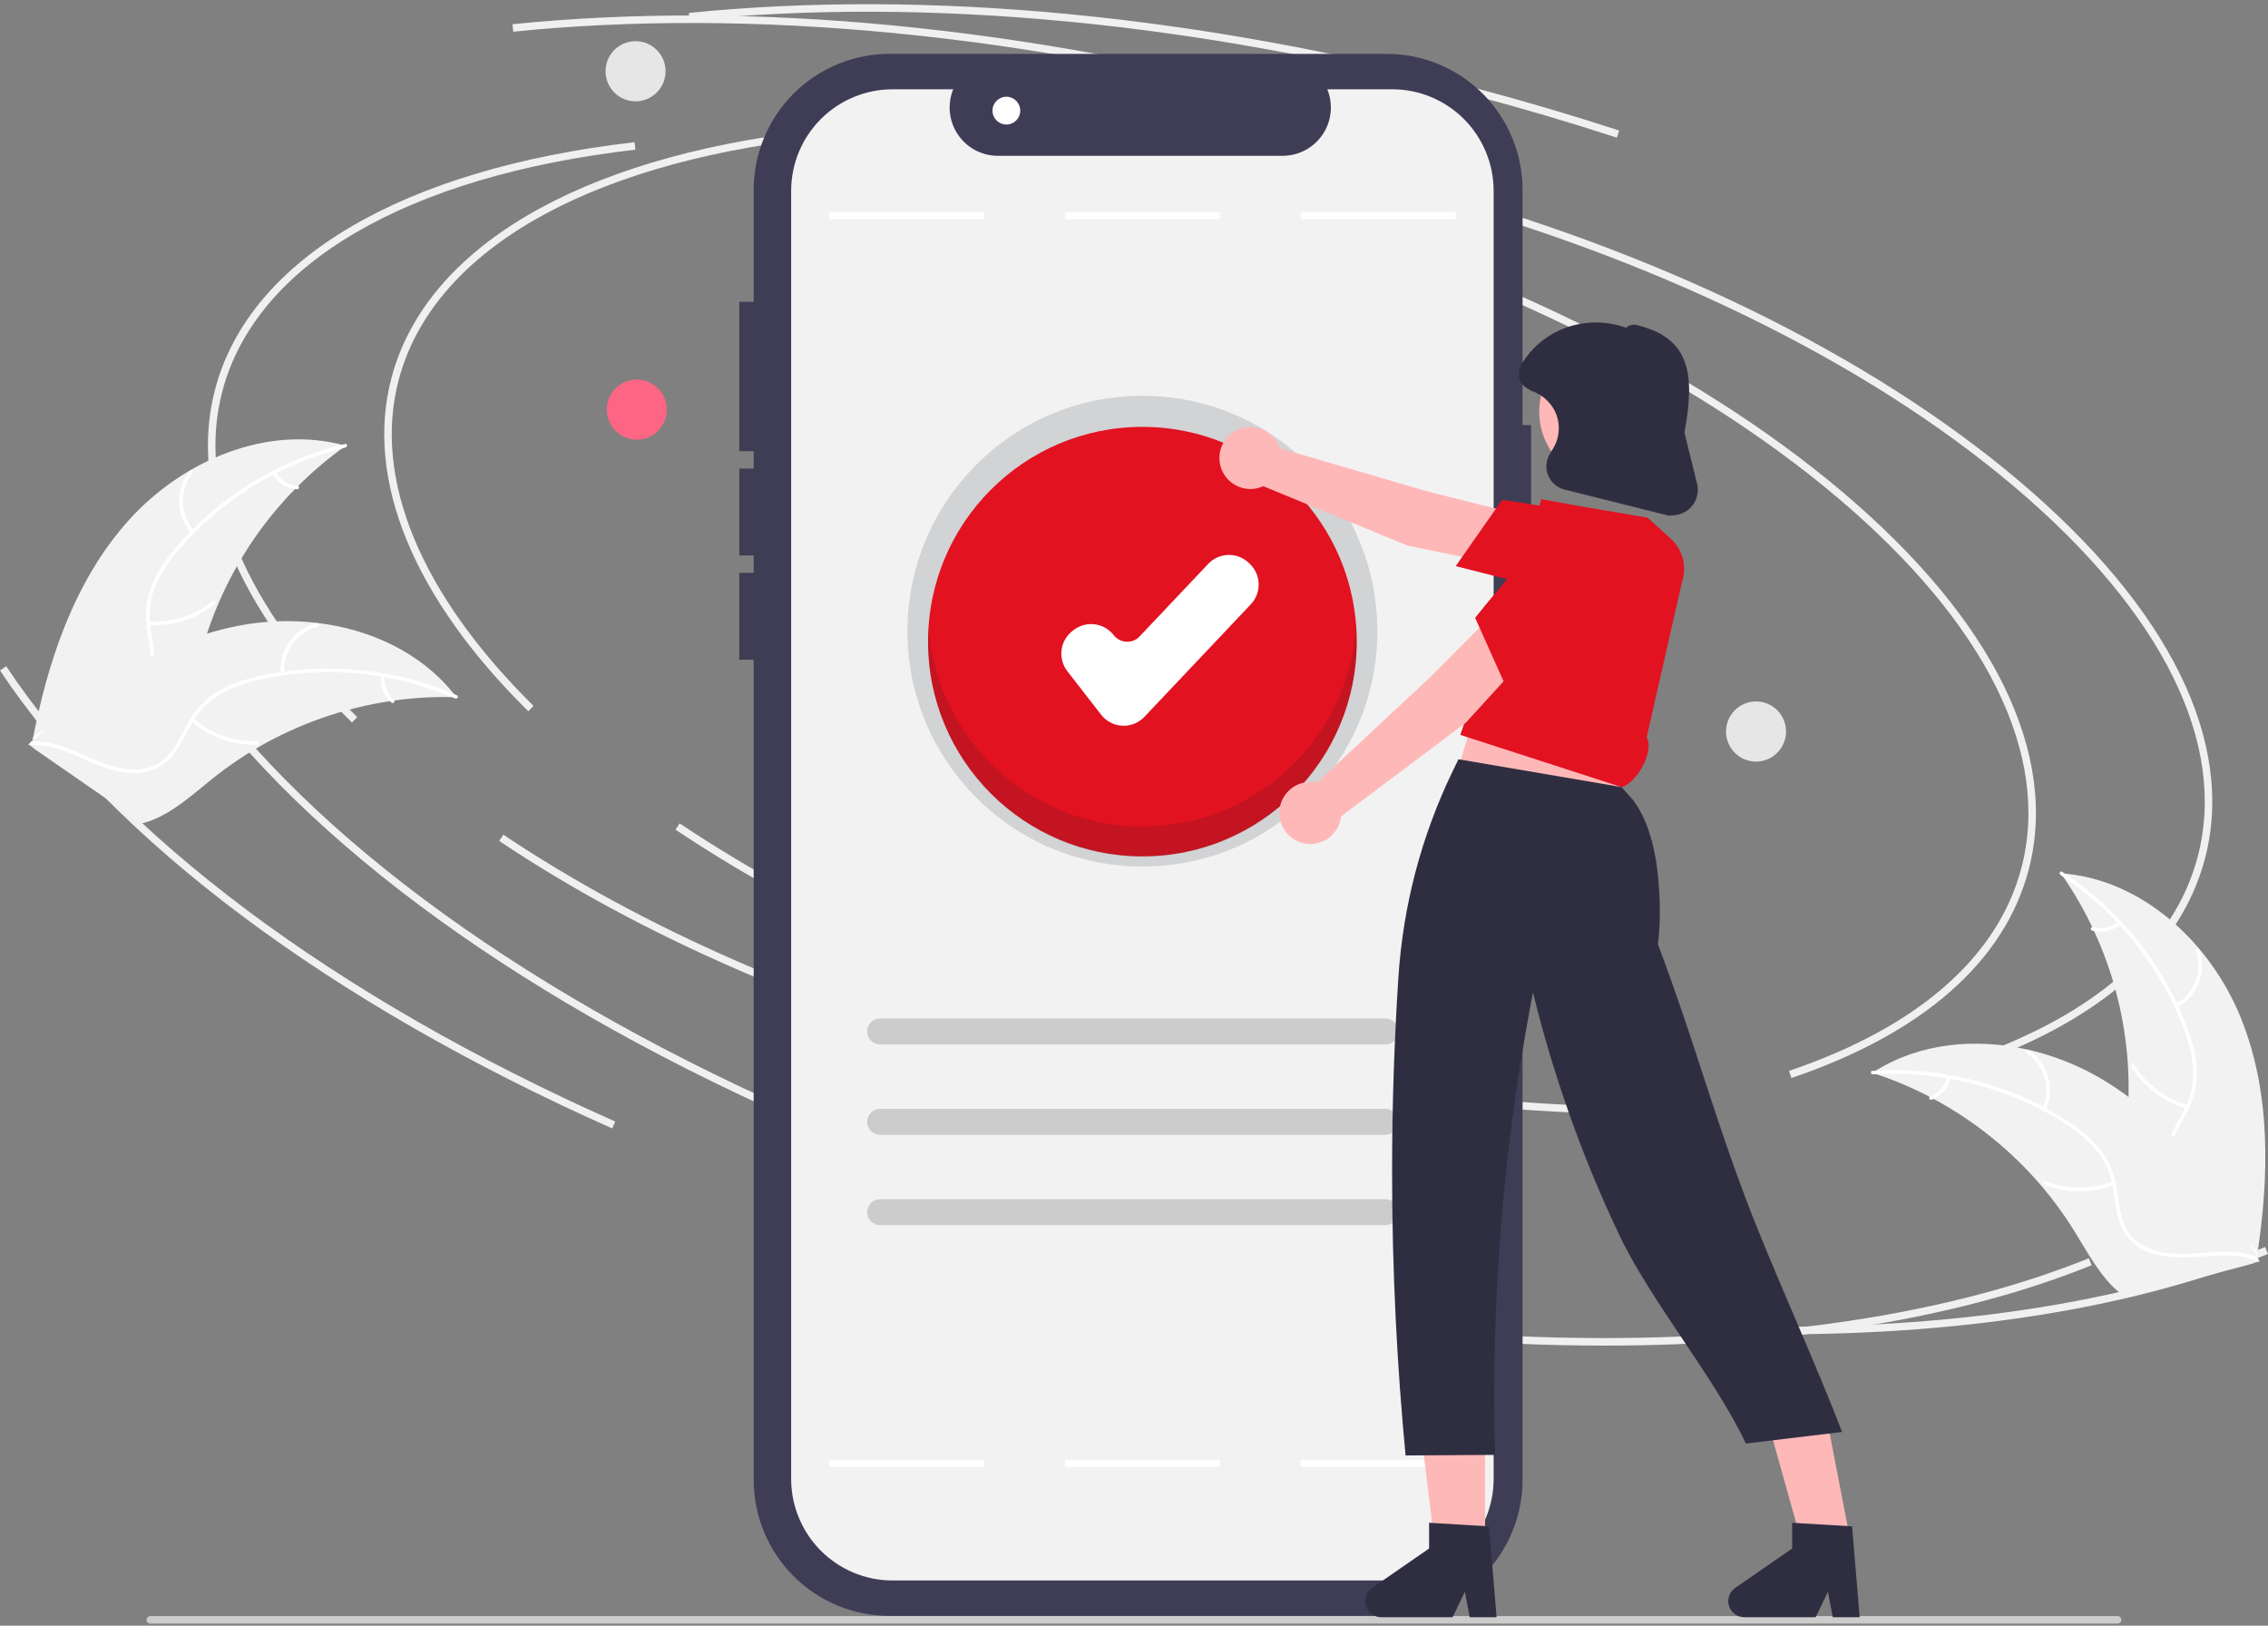 <svg width="360" height="258" viewBox="0 0 360 258" fill="none" xmlns="http://www.w3.org/2000/svg">
<rect x="0" y="0" width="360" height="258" fill="#808080" stroke="none"/>
<g clip-path="url(#clip0_1227_30814)">
<path d="M23.86 257.667H336.121C336.28 257.667 336.431 257.604 336.543 257.491C336.655 257.379 336.718 257.227 336.718 257.069C336.718 256.91 336.655 256.758 336.543 256.646C336.431 256.534 336.28 256.471 336.121 256.471H23.86C23.702 256.471 23.55 256.534 23.438 256.646C23.326 256.758 23.264 256.91 23.264 257.069C23.264 257.227 23.326 257.379 23.438 257.491C23.55 257.604 23.702 257.667 23.86 257.667Z" fill="#CCCCCC"/>
<path d="M282.627 211.758C278.008 211.758 273.309 211.655 268.532 211.448L268.583 210.256C304.234 211.802 335.69 207.529 359.555 197.896L360 199.003C339.182 207.405 312.647 211.758 282.627 211.758Z" fill="#F0F0F0"/>
<path d="M254.637 213.548C250.018 213.548 245.319 213.444 240.542 213.238L240.593 212.046C276.244 213.592 307.699 209.319 331.565 199.686L332.01 200.793C311.192 209.195 284.657 213.548 254.637 213.548Z" fill="#F0F0F0"/>
<path d="M260.054 176.793C237.262 176.793 212.494 173.401 187.892 166.877C157.469 158.81 129.574 146.634 107.224 131.664L107.885 130.673C130.129 145.57 157.9 157.691 188.197 165.724C215.576 172.984 243.161 176.348 267.958 175.461L268.001 176.652C265.382 176.747 262.733 176.794 260.054 176.793Z" fill="#F0F0F0"/>
<path d="M312.343 169.291L311.962 168.161C332.346 161.258 345.096 150.138 348.833 136.001C353.582 118.031 343.263 97.177 319.777 77.281C296.17 57.285 262.129 40.693 223.923 30.562L224.228 29.409C262.601 39.584 296.808 56.262 320.546 76.371C344.403 96.58 354.858 117.866 349.984 136.306C346.14 150.848 333.124 162.254 312.343 169.291Z" fill="#F0F0F0"/>
<path d="M355.677 161.505C350.841 149.571 339.948 139.457 327.118 138.595C335.154 150.057 338.882 163.997 337.644 177.949C337.147 183.327 336.035 189.258 339.054 193.734C340.932 196.519 344.146 198.173 347.43 198.865C350.714 199.557 354.109 199.396 357.461 199.231L358.223 199.58C360.209 186.855 360.513 173.439 355.677 161.505Z" fill="#F2F2F2"/>
<path d="M327.064 138.86C335.965 144.705 342.8 153.21 346.6 163.169C347.456 165.298 347.972 167.549 348.128 169.839C348.208 172.074 347.689 174.291 346.625 176.258C345.67 178.111 344.478 179.897 343.989 181.951C343.754 183.006 343.745 184.099 343.961 185.158C344.178 186.218 344.616 187.219 345.246 188.097C346.759 190.325 348.981 191.875 351.207 193.316C353.678 194.916 356.27 196.538 357.829 199.12C358.018 199.433 358.492 199.121 358.303 198.809C355.59 194.317 350.13 192.818 346.706 189.035C345.108 187.27 344.031 185.013 344.438 182.588C344.793 180.467 346.021 178.625 347.004 176.756C348.071 174.853 348.655 172.717 348.708 170.535C348.668 168.244 348.24 165.977 347.441 163.83C345.72 158.969 343.247 154.408 340.111 150.316C336.558 145.626 332.231 141.58 327.316 138.351C327.012 138.152 326.761 138.661 327.064 138.86V138.86Z" fill="white"/>
<path d="M347.233 175.382C343.689 174.374 340.654 172.066 338.734 168.918C338.544 168.606 338.07 168.917 338.26 169.229C340.264 172.502 343.428 174.897 347.118 175.937C347.47 176.036 347.583 175.48 347.233 175.382Z" fill="white"/>
<path d="M345.566 159.89C347.147 159.024 348.37 157.624 349.016 155.939C349.662 154.254 349.689 152.394 349.092 150.691C348.97 150.347 348.43 150.52 348.552 150.865C349.111 152.45 349.086 154.183 348.481 155.75C347.877 157.318 346.732 158.618 345.255 159.415C344.934 159.589 345.247 160.062 345.566 159.89Z" fill="white"/>
<path d="M336.19 146.282C335.647 146.745 334.999 147.065 334.302 147.215C333.606 147.364 332.883 147.338 332.199 147.139C331.849 147.035 331.736 147.592 332.084 147.694C332.841 147.911 333.639 147.939 334.409 147.775C335.179 147.612 335.897 147.262 336.501 146.757C336.561 146.714 336.604 146.649 336.619 146.576C336.634 146.503 336.621 146.427 336.582 146.364C336.54 146.301 336.476 146.257 336.403 146.242C336.329 146.227 336.253 146.241 336.19 146.282H336.19Z" fill="white"/>
<path d="M83.855 112.875C65.592 94.868 57.879 76.083 62.135 59.979C67.597 39.314 91.863 25.026 128.71 20.778L128.846 21.963C92.512 26.152 68.617 40.119 63.287 60.285C59.145 75.956 66.746 94.331 84.69 112.025L83.855 112.875Z" fill="#F0F0F0"/>
<path d="M125.165 177.292C80.379 157.397 45.868 131.586 27.99 104.613L28.982 103.953C46.737 130.739 81.066 156.397 125.647 176.201L125.165 177.292Z" fill="#F0F0F0"/>
<path d="M232.065 178.583C209.272 178.583 184.505 175.19 159.903 168.667C129.48 160.6 101.585 148.423 79.234 133.453L79.896 132.462C102.139 147.359 129.91 159.48 160.208 167.513C187.587 174.774 215.171 178.138 239.969 177.25L240.012 178.442C237.393 178.536 234.744 178.583 232.065 178.583Z" fill="#F0F0F0"/>
<path d="M284.353 171.081L283.971 169.951C304.356 163.047 317.106 151.927 320.842 137.791C325.592 119.82 315.273 98.966 291.786 79.071C268.18 59.075 234.139 42.482 195.933 32.352L196.237 31.198C234.611 41.374 268.817 58.052 292.555 78.16C316.413 98.37 326.868 119.655 321.994 138.096C318.15 152.638 305.134 164.043 284.353 171.081Z" fill="#F0F0F0"/>
<path d="M297.187 170.263C297.403 170.333 297.62 170.404 297.839 170.479C300.751 171.445 303.579 172.647 306.297 174.072C306.509 174.179 306.722 174.29 306.93 174.403C313.441 177.906 319.246 182.589 324.05 188.214C325.96 190.454 327.696 192.836 329.245 195.341C331.383 198.799 333.427 202.719 336.492 205.195C336.808 205.457 337.141 205.699 337.488 205.92L357.738 200.484C357.778 200.449 357.819 200.418 357.859 200.382L358.677 200.202C358.607 200.068 358.53 199.929 358.459 199.795C358.419 199.716 358.373 199.639 358.332 199.561C358.304 199.509 358.275 199.457 358.252 199.409C358.243 199.392 358.233 199.374 358.225 199.362C358.202 199.313 358.176 199.271 358.154 199.227C357.729 198.453 357.298 197.681 356.861 196.91C356.86 196.906 356.86 196.906 356.854 196.902C353.578 191 349.615 185.507 345.048 180.539C344.91 180.393 344.77 180.242 344.623 180.098C342.539 177.915 340.281 175.907 337.871 174.093C336.548 173.104 335.176 172.183 333.76 171.333C330.098 169.144 326.114 167.545 321.955 166.595C313.665 164.704 304.862 165.489 297.728 169.919C297.546 170.032 297.368 170.145 297.187 170.263Z" fill="#F2F2F2"/>
<path d="M297.301 170.508C307.921 169.807 318.492 172.476 327.512 178.136C329.475 179.32 331.24 180.806 332.741 182.54C334.149 184.277 335.067 186.36 335.4 188.572C335.751 190.628 335.873 192.773 336.717 194.708C337.164 195.692 337.813 196.57 338.623 197.285C339.433 198 340.384 198.536 341.415 198.856C343.962 199.723 346.668 199.621 349.312 199.429C352.246 199.216 355.291 198.949 358.088 200.07C358.427 200.206 358.618 199.671 358.279 199.535C353.413 197.585 348.152 199.68 343.145 198.725C340.808 198.28 338.591 197.126 337.458 194.945C336.467 193.038 336.34 190.827 336.002 188.741C335.709 186.578 334.892 184.52 333.622 182.747C332.214 180.942 330.509 179.39 328.581 178.157C324.285 175.313 319.568 173.164 314.605 171.787C308.949 170.185 303.062 169.564 297.197 169.95C296.834 169.974 296.94 170.532 297.301 170.508V170.508Z" fill="white"/>
<path d="M335.359 187.506C331.924 188.839 328.114 188.826 324.687 187.47C324.348 187.335 324.157 187.87 324.496 188.004C328.064 189.409 332.03 189.414 335.601 188.019C335.942 187.886 335.698 187.373 335.359 187.506V187.506Z" fill="white"/>
<path d="M309.05 170.931C308.895 171.627 308.57 172.274 308.103 172.814C307.637 173.353 307.044 173.768 306.379 174.021C306.037 174.15 306.281 174.662 306.621 174.534C307.355 174.251 308.009 173.792 308.525 173.197C309.042 172.603 309.405 171.89 309.583 171.123C309.606 171.052 309.601 170.975 309.569 170.907C309.537 170.84 309.481 170.787 309.412 170.76C309.341 170.735 309.263 170.739 309.196 170.771C309.128 170.803 309.075 170.86 309.05 170.931V170.931Z" fill="white"/>
<path d="M324.715 176.142C325.458 174.497 325.592 172.642 325.095 170.907C324.598 169.172 323.501 167.671 322.001 166.671C321.696 166.47 321.37 166.934 321.675 167.135C323.073 168.064 324.095 169.462 324.555 171.079C325.014 172.696 324.882 174.423 324.181 175.951C324.03 176.283 324.564 176.472 324.715 176.142L324.715 176.142Z" fill="white"/>
<path d="M55.865 114.664C37.603 96.658 29.89 77.872 34.146 61.769C39.608 41.103 63.874 26.815 100.721 22.568L100.857 23.753C64.523 27.941 40.627 41.909 35.298 62.074C31.155 77.746 38.757 96.121 56.701 113.815L55.865 114.664Z" fill="#F0F0F0"/>
<path d="M97.174 179.081C52.389 159.186 17.878 133.375 0 106.402L0.992 105.742C18.747 132.529 53.076 158.187 97.657 177.991L97.174 179.081Z" fill="#F0F0F0"/>
<path d="M20.301 82.711C28.86 73.1 42.513 67.241 54.886 70.748C43.472 78.839 35.282 90.713 31.767 104.269C30.43 109.502 29.488 115.462 25.142 118.662C22.439 120.652 18.857 121.128 15.532 120.675C12.207 120.221 9.063 118.926 5.961 117.643L5.127 117.715C7.526 105.062 11.742 92.323 20.301 82.711Z" fill="#F2F2F2"/>
<path d="M54.849 71.016C44.504 73.525 35.212 79.234 28.291 87.334C26.77 89.051 25.53 90.997 24.614 93.102C23.788 95.18 23.533 97.442 23.876 99.653C24.154 101.721 24.677 103.803 24.448 105.903C24.315 106.976 23.957 108.008 23.398 108.933C22.838 109.857 22.09 110.653 21.202 111.268C19.029 112.857 16.416 113.569 13.836 114.177C10.972 114.852 7.987 115.507 5.652 117.414C5.369 117.645 5.027 117.191 5.31 116.961C9.372 113.644 15.018 114.07 19.512 111.66C21.609 110.536 23.381 108.772 23.812 106.351C24.188 104.234 23.651 102.086 23.351 99.995C22.986 97.843 23.152 95.635 23.835 93.562C24.64 91.418 25.804 89.427 27.277 87.674C30.529 83.675 34.389 80.212 38.716 77.414C43.635 74.193 49.069 71.838 54.782 70.452C55.135 70.366 55.2 70.931 54.849 71.016H54.849Z" fill="white"/>
<path d="M23.597 98.623C27.273 98.868 30.906 97.716 33.771 95.397C34.055 95.167 34.396 95.62 34.113 95.849C31.127 98.257 27.344 99.448 23.519 99.186C23.154 99.16 23.235 98.598 23.597 98.623Z" fill="white"/>
<path d="M72.45 110.65C72.222 110.644 71.993 110.637 71.763 110.634C68.696 110.564 65.629 110.743 62.591 111.17C62.356 111.2 62.117 111.233 61.883 111.269C54.576 112.376 47.537 114.833 41.125 118.513C38.575 119.98 36.14 121.64 33.841 123.477C30.666 126.014 27.426 129.018 23.709 130.318C23.323 130.458 22.928 130.574 22.528 130.665L5.28 118.729C5.254 118.683 5.225 118.639 5.2 118.593L4.489 118.148C4.601 118.044 4.72 117.94 4.832 117.837C4.896 117.777 4.965 117.72 5.029 117.66C5.074 117.62 5.118 117.581 5.156 117.543C5.171 117.53 5.186 117.517 5.198 117.508C5.236 117.47 5.275 117.439 5.31 117.405C5.969 116.819 6.635 116.237 7.305 115.659C7.308 115.655 7.308 115.655 7.314 115.654C12.38 111.197 17.955 107.358 23.924 104.217C24.103 104.125 24.285 104.03 24.473 103.944C27.167 102.59 29.968 101.459 32.846 100.562C34.424 100.075 36.026 99.67 37.644 99.346C41.828 98.517 46.117 98.352 50.352 98.858C58.795 99.867 66.822 103.57 72.055 110.144C72.189 110.312 72.319 110.478 72.45 110.65Z" fill="#F2F2F2"/>
<path d="M72.26 110.842C62.492 106.607 51.641 105.562 41.247 107.856C39 108.31 36.839 109.116 34.844 110.244C32.935 111.406 31.372 113.058 30.316 115.03C29.295 116.848 28.461 118.827 27.016 120.365C26.265 121.141 25.359 121.75 24.356 122.151C23.354 122.552 22.278 122.736 21.2 122.691C18.51 122.65 15.995 121.643 13.57 120.572C10.877 119.384 8.099 118.106 5.089 118.221C4.724 118.235 4.724 117.667 5.088 117.653C10.326 117.454 14.578 121.199 19.614 121.985C21.965 122.352 24.44 122.012 26.239 120.339C27.812 118.876 28.674 116.837 29.692 114.986C30.693 113.048 32.153 111.385 33.944 110.142C35.877 108.916 38.003 108.028 40.232 107.516C45.233 106.284 50.397 105.847 55.533 106.222C61.397 106.617 67.151 108.013 72.545 110.352C72.879 110.497 72.591 110.986 72.26 110.842H72.26Z" fill="white"/>
<path d="M30.712 114.039C33.5 116.451 37.093 117.722 40.775 117.598C41.139 117.586 41.139 118.153 40.775 118.166C36.944 118.288 33.207 116.957 30.311 114.441C30.036 114.201 30.437 113.801 30.712 114.039Z" fill="white"/>
<path d="M283.437 116.859C283.859 114.257 282.095 111.806 279.498 111.384C276.9 110.962 274.453 112.729 274.032 115.33C273.61 117.931 275.374 120.383 277.971 120.805C280.569 121.227 283.016 119.46 283.437 116.859Z" fill="#E6E6E6"/>
<path d="M61.052 107.286C60.965 107.994 61.054 108.713 61.312 109.378C61.57 110.042 61.989 110.633 62.531 111.095C62.81 111.332 62.408 111.732 62.131 111.497C61.534 110.983 61.072 110.331 60.785 109.597C60.499 108.863 60.396 108.07 60.486 107.287C60.488 107.212 60.518 107.141 60.571 107.088C60.624 107.036 60.694 107.005 60.769 107.002C60.844 107.003 60.916 107.033 60.969 107.086C61.022 107.139 61.052 107.211 61.052 107.286H61.052Z" fill="white"/>
<path d="M44.55 106.92C44.402 105.121 44.898 103.328 45.949 101.862C46.999 100.395 48.536 99.35 50.285 98.914C50.639 98.826 50.79 99.374 50.436 99.461C48.807 99.864 47.375 100.838 46.4 102.206C45.425 103.573 44.969 105.245 45.117 106.92C45.148 107.283 44.581 107.282 44.55 106.92Z" fill="white"/>
<path d="M43.763 74.934C44.118 75.552 44.621 76.073 45.227 76.448C45.833 76.823 46.522 77.042 47.233 77.084C47.598 77.105 47.517 77.667 47.155 77.647C46.37 77.596 45.609 77.353 44.939 76.94C44.269 76.527 43.709 75.956 43.31 75.277C43.268 75.216 43.249 75.141 43.26 75.067C43.27 74.993 43.308 74.926 43.366 74.879C43.426 74.834 43.501 74.815 43.575 74.825C43.65 74.835 43.717 74.875 43.763 74.934L43.763 74.934Z" fill="white"/>
<path d="M30.366 84.594C29.167 83.247 28.485 81.516 28.443 79.712C28.4 77.907 28.999 76.146 30.132 74.743C30.363 74.46 30.813 74.805 30.582 75.089C29.524 76.393 28.966 78.034 29.01 79.714C29.053 81.394 29.695 83.004 30.819 84.252C31.062 84.523 30.609 84.864 30.366 84.594Z" fill="white"/>
<path d="M101.076 69.779C103.707 69.779 105.84 67.643 105.84 65.007C105.84 62.372 103.707 60.235 101.076 60.235C98.445 60.235 96.311 62.372 96.311 65.007C96.311 67.643 98.445 69.779 101.076 69.779Z" fill="#FD6584"/>
<path d="M256.642 21.848C249.239 19.434 241.626 17.186 234.012 15.167C190.196 3.549 147.126 -0.576 109.454 3.241L109.334 2.053C147.146 -1.775 190.364 2.36 234.316 14.014C241.952 16.039 249.587 18.293 257.01 20.714L256.642 21.848Z" fill="#F0F0F0"/>
<path d="M228.652 23.637C221.249 21.223 213.635 18.976 206.021 16.957C162.206 5.339 119.135 1.214 81.464 5.03L81.344 3.843C119.156 0.014 162.374 4.149 206.326 15.803C213.962 17.828 221.597 20.082 229.02 22.503L228.652 23.637Z" fill="#F0F0F0"/>
<path d="M243.037 67.46H241.677V30.147C241.677 24.419 239.406 18.926 235.362 14.876C231.319 10.826 225.835 8.551 220.116 8.551H141.191C138.36 8.551 135.556 9.11 132.94 10.195C130.324 11.28 127.947 12.871 125.945 14.876C123.943 16.881 122.355 19.262 121.271 21.882C120.188 24.502 119.63 27.311 119.63 30.147V234.848C119.63 240.576 121.901 246.069 125.945 250.119C129.988 254.169 135.473 256.444 141.191 256.444H220.116C225.835 256.444 231.319 254.169 235.362 250.119C239.406 246.069 241.677 240.576 241.677 234.848V94.019H243.037V67.46Z" fill="#3F3D56"/>
<path d="M237.086 30.297V234.698C237.087 236.816 236.671 238.912 235.862 240.869C235.053 242.825 233.868 244.603 232.373 246.1C230.878 247.598 229.104 248.786 227.151 249.596C225.198 250.407 223.104 250.824 220.99 250.824H141.679C137.409 250.825 133.314 249.126 130.295 246.102C127.276 243.078 125.579 238.977 125.579 234.7V30.297C125.579 28.179 125.995 26.082 126.804 24.126C127.613 22.169 128.799 20.391 130.294 18.894C131.789 17.396 133.563 16.209 135.517 15.398C137.47 14.588 139.563 14.17 141.678 14.17H151.304C150.83 15.334 150.649 16.596 150.777 17.846C150.905 19.096 151.338 20.295 152.037 21.338C152.737 22.381 153.682 23.235 154.789 23.826C155.896 24.417 157.131 24.726 158.385 24.726H203.603C204.857 24.725 206.092 24.416 207.198 23.825C208.305 23.233 209.249 22.379 209.949 21.336C210.648 20.294 211.081 19.095 211.209 17.845C211.337 16.596 211.157 15.334 210.684 14.17H220.986C223.1 14.17 225.194 14.587 227.147 15.398C229.101 16.208 230.875 17.395 232.37 18.893C233.866 20.39 235.051 22.168 235.861 24.124C236.67 26.08 237.086 28.177 237.086 30.295L237.086 30.297Z" fill="#F2F2F2"/>
<path d="M231.077 231.675H206.474V232.778H231.077V231.675Z" fill="white"/>
<path d="M193.634 231.675H169.031V232.778H193.634V231.675Z" fill="white"/>
<path d="M156.192 231.675H131.589V232.778H156.192V231.675Z" fill="white"/>
<path d="M235.73 249.16L228.247 249.159L224.688 220.252L235.731 220.252L235.73 249.16Z" fill="#FFB8B8"/>
<path d="M237.554 256.654H233.283L232.521 252.615L230.569 256.654H219.242C218.7 256.654 218.171 256.48 217.734 256.158C217.296 255.835 216.973 255.381 216.812 254.862C216.65 254.343 216.658 253.786 216.835 253.272C217.012 252.758 217.349 252.314 217.796 252.005L226.841 245.748V241.666L236.354 242.234L237.554 256.654Z" fill="#2F2E41"/>
<path d="M293.992 245.915L286.593 247.035L278.759 218.985L288.458 217.332L293.992 245.915Z" fill="#FFB8B8"/>
<path d="M295.183 256.654H290.912L290.15 252.615L288.198 256.654H276.871C276.328 256.654 275.8 256.48 275.362 256.158C274.925 255.835 274.602 255.381 274.441 254.862C274.279 254.343 274.287 253.786 274.464 253.272C274.641 252.758 274.978 252.314 275.425 252.005L284.469 245.748V241.666L293.983 242.234L295.183 256.654Z" fill="#2F2E41"/>
<path d="M219.903 194.434H139.703C139.157 194.434 138.634 194.216 138.248 193.83C137.862 193.443 137.646 192.919 137.646 192.373C137.646 191.826 137.862 191.302 138.248 190.915C138.634 190.529 139.157 190.312 139.703 190.312H219.903C220.449 190.312 220.972 190.529 221.358 190.915C221.744 191.302 221.961 191.826 221.961 192.373C221.961 192.919 221.744 193.443 221.358 193.83C220.972 194.216 220.449 194.434 219.903 194.434Z" fill="#CCCCCC"/>
<path d="M219.903 180.094H139.703C139.157 180.094 138.634 179.877 138.248 179.491C137.862 179.104 137.646 178.58 137.646 178.033C137.646 177.487 137.862 176.962 138.248 176.576C138.634 176.189 139.157 175.972 139.703 175.972H219.903C220.449 175.972 220.972 176.189 221.358 176.576C221.744 176.962 221.961 177.487 221.961 178.033C221.961 178.58 221.744 179.104 221.358 179.491C220.972 179.877 220.449 180.094 219.903 180.094Z" fill="#CCCCCC"/>
<path d="M219.903 165.755H139.703C139.433 165.755 139.165 165.702 138.916 165.598C138.666 165.494 138.439 165.343 138.248 165.151C138.057 164.96 137.906 164.733 137.802 164.483C137.699 164.233 137.646 163.965 137.646 163.694C137.646 163.423 137.699 163.155 137.802 162.905C137.906 162.655 138.057 162.428 138.248 162.236C138.439 162.045 138.666 161.893 138.916 161.79C139.165 161.686 139.433 161.633 139.703 161.633H219.903C220.173 161.633 220.441 161.686 220.69 161.79C220.94 161.893 221.167 162.045 221.358 162.236C221.549 162.428 221.7 162.655 221.804 162.905C221.907 163.155 221.961 163.423 221.961 163.694C221.961 163.965 221.907 164.233 221.804 164.483C221.7 164.733 221.549 164.96 221.358 165.151C221.167 165.343 220.94 165.494 220.69 165.598C220.441 165.702 220.173 165.755 219.903 165.755Z" fill="#CCCCCC"/>
<path d="M229.299 129.321L256.279 130.424L259.583 112.224L236.457 105.054L229.299 129.321Z" fill="#FFB8B8"/>
<path d="M257.381 124.909L231.502 120.497L230.581 122.397C225.628 132.635 222.704 143.738 221.97 155.091C221.345 164.674 220.977 174.797 220.965 185.408C220.946 201.848 221.784 217.102 223.108 230.983L237.312 230.894C236.901 216.157 237.46 201.408 238.984 186.744C240.071 176.288 241.582 166.521 243.33 157.508C246.573 170.739 251.149 183.606 256.988 195.911C261.952 206.424 272.162 218.577 277.125 229.091C282.211 228.479 287.297 227.868 292.383 227.257C288.375 216.64 281.225 201.136 277.216 190.519C271.486 175.339 268.897 165.046 263.166 149.866C263.493 147.013 263.557 144.135 263.357 141.27C263.09 136.494 262.098 130.763 259.199 126.942L257.381 124.909Z" fill="#2F2E41"/>
<path d="M121.746 90.909H117.341V104.697H121.746V90.909Z" fill="#3F3D56"/>
<path d="M181.332 137.521C201.929 137.521 218.626 120.797 218.626 100.168C218.626 79.538 201.929 62.814 181.332 62.814C160.736 62.814 144.039 79.538 144.039 100.168C144.039 120.797 160.736 137.521 181.332 137.521Z" fill="#D1D3D4"/>
<path d="M181.332 135.9C200.123 135.9 215.355 120.643 215.355 101.823C215.355 83.002 200.123 67.745 181.332 67.745C162.542 67.745 147.31 83.002 147.31 101.823C147.31 120.643 162.542 135.9 181.332 135.9Z" fill="#E21221"/>
<path d="M178.362 115.179C178.289 115.179 178.215 115.177 178.14 115.174C177.488 115.142 176.85 114.969 176.27 114.668C175.69 114.366 175.183 113.942 174.782 113.425L169.42 106.521C168.682 105.569 168.352 104.364 168.501 103.169C168.65 101.974 169.266 100.887 170.214 100.146L170.407 99.996C171.357 99.258 172.56 98.927 173.754 99.076C174.947 99.225 176.033 99.842 176.773 100.792C177.013 101.102 177.318 101.356 177.666 101.538C178.014 101.719 178.397 101.822 178.789 101.841C179.181 101.864 179.574 101.8 179.938 101.654C180.303 101.507 180.631 101.282 180.898 100.994L191.786 89.482C192.614 88.609 193.754 88.1 194.956 88.068C196.157 88.035 197.323 88.481 198.197 89.308L198.374 89.476C199.246 90.305 199.755 91.447 199.787 92.651C199.82 93.855 199.374 95.023 198.548 95.898L181.653 113.761C181.23 114.209 180.72 114.566 180.154 114.81C179.588 115.054 178.978 115.179 178.362 115.179Z" fill="white"/>
<path opacity="0.16" d="M181.332 131.18C172.725 131.179 164.438 127.909 158.141 122.031C151.845 116.152 148.008 108.101 147.403 99.501C147.348 100.294 147.31 101.092 147.31 101.9C147.31 110.938 150.894 119.605 157.275 125.996C163.655 132.387 172.309 135.977 181.332 135.977C190.356 135.977 199.01 132.387 205.39 125.996C211.771 119.605 215.355 110.938 215.355 101.9C215.355 101.092 215.317 100.294 215.262 99.501C214.657 108.101 210.82 116.152 204.523 122.031C198.227 127.909 189.94 131.179 181.332 131.18Z" fill="#231F20"/>
<path d="M121.746 74.364H117.341V88.151H121.746V74.364Z" fill="#3F3D56"/>
<path d="M239.497 89.902L239.758 81.303L226.682 78.02L203.139 71.14C202.828 70.194 202.236 69.364 201.444 68.761C200.651 68.158 199.695 67.811 198.7 67.764C197.706 67.718 196.721 67.975 195.876 68.501C195.031 69.027 194.365 69.798 193.967 70.712C193.569 71.626 193.457 72.638 193.646 73.617C193.835 74.596 194.317 75.494 195.027 76.193C195.736 76.891 196.641 77.358 197.621 77.53C198.602 77.703 199.611 77.573 200.516 77.158L223.404 86.582L239.497 89.902Z" fill="#FFB8B8"/>
<path d="M231.07 89.841L238.426 79.333L238.61 79.357C238.725 79.373 250.261 80.918 257.824 83.174C258.674 83.4 259.464 83.808 260.14 84.371C260.817 84.934 261.362 85.638 261.738 86.434C262.279 87.546 262.483 88.792 262.327 90.019C262.17 91.246 261.659 92.4 260.857 93.341C260.04 94.357 258.948 95.116 257.712 95.527C256.476 95.939 255.148 95.985 253.886 95.66L231.07 89.841Z" fill="#E21221"/>
<path d="M261.379 116.996C262.672 119.416 259.602 124.428 257.381 124.909L231.789 116.623L244.675 79.222L251.158 80.403L261.527 82.152L265.205 85.501C266.131 86.345 266.793 87.44 267.11 88.654C267.426 89.867 267.384 91.147 266.989 92.337L261.379 116.996Z" fill="#E21221"/>
<path d="M243.762 102.542L236.522 97.914L227.01 107.483L209.055 124.214C208.083 123.997 207.069 124.081 206.146 124.454C205.223 124.827 204.435 125.472 203.886 126.304C203.338 127.135 203.054 128.114 203.072 129.111C203.091 130.107 203.411 131.075 203.99 131.885C204.57 132.696 205.381 133.311 206.318 133.649C207.254 133.988 208.27 134.033 209.233 133.781C210.196 133.528 211.059 132.988 211.709 132.233C212.358 131.478 212.764 130.543 212.872 129.552L232.673 114.687L243.762 102.542Z" fill="#FFB8B8"/>
<path d="M239.395 109.76L234.15 98.05L234.265 97.905C234.337 97.814 241.57 88.68 247.377 83.329C248.006 82.714 248.761 82.243 249.59 81.95C250.419 81.656 251.302 81.547 252.178 81.631C253.408 81.736 254.581 82.198 255.553 82.961C256.525 83.724 257.253 84.755 257.649 85.926C258.102 87.149 258.194 88.477 257.914 89.751C257.634 91.025 256.993 92.192 256.069 93.111L239.395 109.76Z" fill="#E21221"/>
<path d="M255.709 76.723C261.995 76.723 267.091 71.619 267.091 65.323C267.091 59.027 261.995 53.923 255.709 53.923C249.423 53.923 244.327 59.027 244.327 65.323C244.327 71.619 249.423 76.723 255.709 76.723Z" fill="#FFB8B8"/>
<path d="M264.9 81.842L264.857 81.831L248.317 77.688C247.743 77.544 247.212 77.268 246.764 76.881C246.317 76.495 245.966 76.009 245.74 75.462C245.514 74.915 245.42 74.323 245.463 73.733C245.507 73.143 245.688 72.571 245.992 72.064L246.539 71.153C247.072 70.264 247.375 69.256 247.419 68.219C247.464 67.183 247.248 66.152 246.793 65.22C246.009 63.699 244.661 62.546 243.039 62.009L242.984 61.982L242.637 61.766C242.295 61.605 241.991 61.373 241.744 61.087C241.497 60.801 241.312 60.467 241.202 60.105C241.087 59.731 241.052 59.336 241.099 58.947C241.147 58.558 241.275 58.183 241.476 57.847C242.936 55.401 245.121 53.471 247.727 52.327C251.02 50.907 254.729 50.795 258.1 52.014C258.325 51.808 258.597 51.66 258.893 51.585C259.189 51.51 259.498 51.509 259.794 51.583C268.36 53.661 269.065 59.42 267.373 68.664L269.376 76.756C269.517 77.327 269.533 77.922 269.422 78.501C269.31 79.079 269.075 79.625 268.731 80.103C268.388 80.58 267.944 80.977 267.432 81.266C266.92 81.555 266.351 81.728 265.765 81.774L264.9 81.842ZM258.009 52.106L258.008 52.107L258.009 52.106ZM258.215 52.055L258.217 52.056L258.215 52.055Z" fill="#2F2E41"/>
<path d="M121.746 47.891H117.341V71.606H121.746V47.891Z" fill="#3F3D56"/>
<path d="M231.077 33.682H206.474V34.785H231.077V33.682Z" fill="white"/>
<path d="M193.634 33.682H169.031V34.785H193.634V33.682Z" fill="white"/>
<path d="M156.192 33.682H131.589V34.785H156.192V33.682Z" fill="white"/>
<path d="M159.74 19.764C160.956 19.764 161.942 18.776 161.942 17.558C161.942 16.339 160.956 15.352 159.74 15.352C158.523 15.352 157.537 16.339 157.537 17.558C157.537 18.776 158.523 19.764 159.74 19.764Z" fill="white"/>
<path d="M100.881 16.079C103.513 16.079 105.646 13.942 105.646 11.307C105.646 8.671 103.513 6.535 100.881 6.535C98.25 6.535 96.117 8.671 96.117 11.307C96.117 13.942 98.25 16.079 100.881 16.079Z" fill="#E6E6E6"/>
</g>
<defs>
<clipPath id="clip0_1227_30814">
<rect width="360" height="257" fill="white" transform="translate(0 0.667)"/>
</clipPath>
</defs>
</svg>
